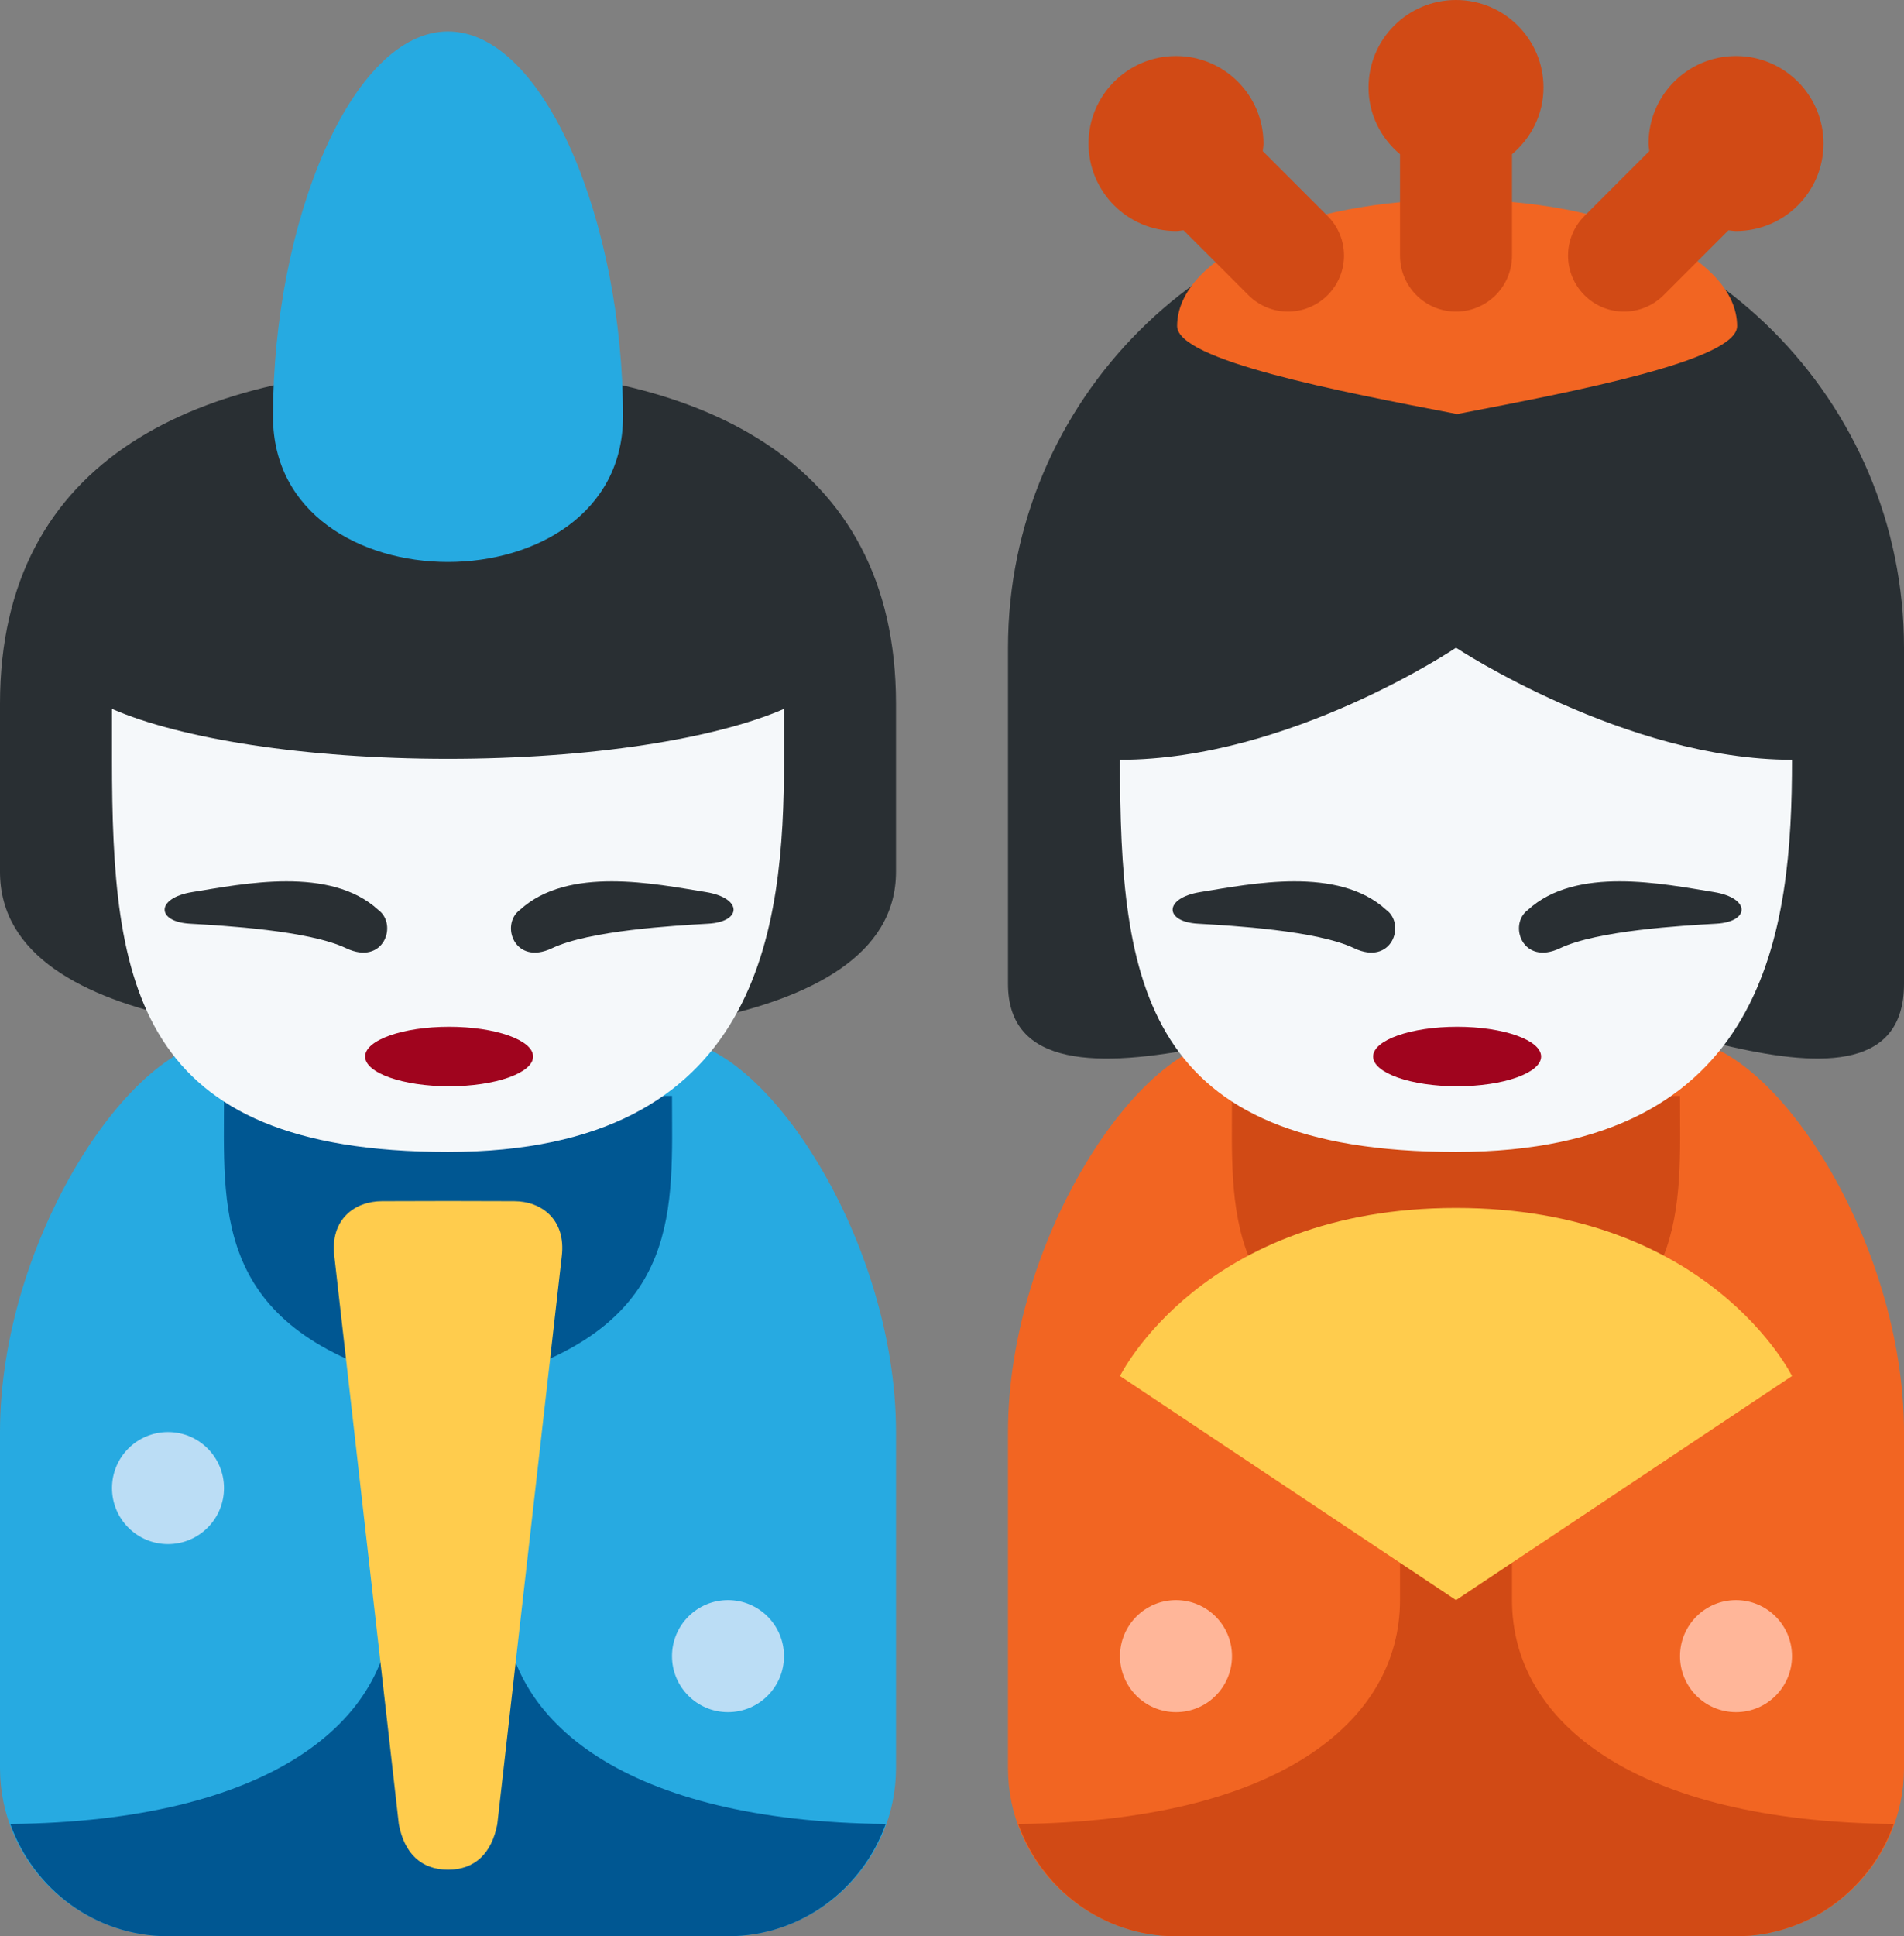 <?xml version="1.0" encoding="UTF-8" standalone="no"?>
<svg
   xmlns:dc="http://purl.org/dc/elements/1.1/"
   xmlns:cc="http://creativecommons.org/ns#"
   xmlns:rdf="http://www.w3.org/1999/02/22-rdf-syntax-ns#"
   xmlns:svg="http://www.w3.org/2000/svg"
   xmlns="http://www.w3.org/2000/svg"
   xmlns:sodipodi="http://sodipodi.sourceforge.net/DTD/sodipodi-0.dtd"
   xmlns:inkscape="http://www.inkscape.org/namespaces/inkscape"
   viewBox="0 0 34 34.562"
   id="svg2"
   version="1.1"
   inkscape:version="0.91 r13725"
   sodipodi:docname="1f38e.svg"
   width="34"
   height="34.562">
  <rect x="0" y="0" width="34" height="34.562" fill="#808080" stroke="none"/>
  <defs
     id="defs48" />
  <sodipodi:namedview
     pagecolor="#ffffff"
     bordercolor="#666666"
     borderopacity="1"
     objecttolerance="10"
     gridtolerance="10"
     guidetolerance="10"
     inkscape:pageopacity="0"
     inkscape:pageshadow="2"
     inkscape:window-width="640"
     inkscape:window-height="480"
     id="namedview46"
     showgrid="false"
     inkscape:zoom="6.5555556"
     inkscape:cx="17"
     inkscape:cy="17"
     inkscape:window-x="0"
     inkscape:window-y="0"
     inkscape:window-maximized="0"
     inkscape:current-layer="svg2" />
  <path
     d="m 30,18.562 -8,0 c -1.65,0 -4,3.583 -4,7 l 0,6 c 0,1.65 1.35,3 3,3 l 10,0 c 1.65,0 3,-1.35 3,-3 l 0,-6 c 0,-3.417 -2.35,-7 -4,-7 z"
     id="path4"
     inkscape:connector-curvature="0"
     style="fill:#f26522" />
  <path
     d="M 33.816,32.558 C 29.211,32.511 27,30.751 27,28.562 l 0,-4 c 3.2,-1 3,-3 3,-5 l -8,0 c 0,2 -0.2,4 3,5 l 0,4 c 0,2.189 -2.211,3.949 -6.816,3.996 0.414,1.162 1.516,2.004 2.816,2.004 l 10,0 c 1.3,0 2.402,-0.842 2.816,-2.004 z"
     id="path6"
     inkscape:connector-curvature="0"
     style="fill:#d14a15" />
  <circle
     cx="21"
     cy="29.562"
     r="1"
     id="circle8"
     style="fill:#ffb699" />
  <circle
     cx="31"
     cy="29.562"
     r="1"
     id="circle10"
     style="fill:#ffb699" />
  <path
     d="m 26,21.562 c -4.527,0 -6,3 -6,3 l 6,4 6,-4 c 0,0 -1.473,-3 -6,-3 z"
     id="path12"
     inkscape:connector-curvature="0"
     style="fill:#ffcc4d" />
  <path
     d="m 34,11.562 0,6 c 0,3 -5.707,0 -7.5,0 -1.976,0 -8.5,3 -8.5,0 l 0,-6 c 0,-4.418 3.582,-8 8,-8 4.418,0 8,3.582 8,8 z"
     id="path14"
     inkscape:connector-curvature="0"
     style="fill:#292f33" />
  <path
     d="m 32,13.562 c 0,3 -0.406,7 -6,7 -5.594,0 -6,-3 -6,-7 3.031,0 6,-2 6,-2 0,0 3.031,2 6,2 z"
     id="path16"
     inkscape:connector-curvature="0"
     style="fill:#f5f8fa" />
  <path
     d="m 30.603,15.923 c -0.906,-0.146 -2.457,-0.47 -3.318,0.318 -0.357,0.261 -0.098,1.003 0.572,0.685 0.669,-0.318 2.184,-0.403 2.789,-0.438 0.607,-0.033 0.617,-0.459 -0.043,-0.565 z m -9.167,0 c 0.906,-0.146 2.457,-0.47 3.318,0.318 0.357,0.261 0.098,1.003 -0.572,0.685 -0.669,-0.318 -2.184,-0.403 -2.789,-0.438 -0.606,-0.033 -0.616,-0.459 0.043,-0.565 z"
     id="path18"
     inkscape:connector-curvature="0"
     style="fill:#292f33" />
  <ellipse
     cx="26.02"
     cy="18.859"
     rx="1.5"
     ry="0.531"
     id="ellipse20"
     style="fill:#a0041e" />
  <path
     d="m 31.02,5.821 c 0,-1.247 -2.239,-2.259 -5,-2.259 -2.761,0 -5,1.011 -5,2.259 0,0.61 2.88,1.164 5,1.57 2.119,-0.407 5,-0.96 5,-1.57 z"
     id="path22"
     inkscape:connector-curvature="0"
     style="fill:#f26522" />
  <path
     d="M 22.549,2.697 C 22.553,2.652 22.562,2.608 22.562,2.562 22.562,1.699 21.862,1 21,1 c -0.862,0 -1.562,0.699 -1.562,1.562 0,0.863 0.7,1.562 1.562,1.562 0.046,0 0.09,-0.01 0.135,-0.014 l 1.158,1.158 c 0.195,0.196 0.451,0.294 0.707,0.294 0.256,0 0.512,-0.098 0.707,-0.293 0.391,-0.391 0.391,-1.023 0,-1.414 L 22.549,2.697 Z M 26,0 c -0.863,0 -1.562,0.7 -1.562,1.562 0,0.48 0.221,0.905 0.562,1.191 l 0,1.809 c 0,0.552 0.447,1 1,1 0.553,0 1,-0.448 1,-1 L 27,2.753 C 27.341,2.467 27.562,2.042 27.562,1.562 27.562,0.699 26.863,0 26,0 Z m 5,1 c -0.863,0 -1.562,0.7 -1.562,1.562 0,0.046 0.01,0.09 0.014,0.135 l -1.158,1.158 c -0.391,0.391 -0.391,1.023 0,1.414 0.194,0.195 0.45,0.293 0.706,0.293 0.256,0 0.512,-0.098 0.707,-0.293 l 1.158,-1.158 c 0.045,0.004 0.089,0.013 0.135,0.013 0.863,0 1.562,-0.7 1.562,-1.562 C 32.562,1.7 31.863,1 31,1 Z"
     id="path24"
     inkscape:connector-curvature="0"
     style="fill:#d14a15" />
  <path
     d="m 12,18.562 -8,0 c -1.65,0 -4,3.583 -4,7 l 0,6 c 0,1.65 1.35,3 3,3 l 10,0 c 1.65,0 3,-1.35 3,-3 l 0,-6 c 0,-3.417 -2.35,-7 -4,-7 z"
     id="path26"
     inkscape:connector-curvature="0"
     style="fill:#27aae1" />
  <path
     d="M 15.816,32.558 C 11.211,32.511 9,30.751 9,28.562 l 0,-4 c 3.2,-1 3,-3 3,-5 l -8,0 c 0,2 -0.2,4 3,5 l 0,4 C 7,30.751 4.789,32.511 0.184,32.558 0.598,33.72 1.7,34.562 3,34.562 l 10,0 c 1.3,0 2.402,-0.842 2.816,-2.004 z"
     id="path28"
     inkscape:connector-curvature="0"
     style="fill:#005792" />
  <circle
     cx="3"
     cy="26.562"
     r="1"
     id="circle30"
     style="fill:#bbddf5" />
  <circle
     cx="13"
     cy="29.562"
     r="1"
     id="circle32"
     style="fill:#bbddf5" />
  <path
     d="M 9.182,21.441 8.001,21.438 6.82,21.441 c -0.484,0.001 -0.928,0.324 -0.85,0.98 l 1.152,10.143 c 0.098,0.513 0.395,0.811 0.879,0.81 0.484,10e-4 0.78,-0.297 0.879,-0.81 l 1.152,-10.143 c 0.077,-0.656 -0.366,-0.979 -0.85,-0.98 z"
     id="path34"
     inkscape:connector-curvature="0"
     style="fill:#ffcc4d" />
  <path
     d="m 16,12.562 0,3 c 0,3 -6.207,3 -8,3 -1.976,0 -8,0 -8,-3 l 0,-3 c 0,-4.418 3.582,-6 8,-6 4.418,0 8,1.582 8,6 z"
     id="path36"
     inkscape:connector-curvature="0"
     style="fill:#292f33" />
  <path
     d="m 2,12.654 0,0.908 c 0,4 0.406,7 6,7 5.594,0 6,-4 6,-7 l 0,-0.908 c -1.223,0.533 -3.449,0.891 -6,0.891 -2.551,0 -4.777,-0.358 -6,-0.891 z"
     id="path38"
     inkscape:connector-curvature="0"
     style="fill:#f5f8fa" />
  <path
     d="m 12.603,15.923 c -0.906,-0.146 -2.457,-0.47 -3.318,0.318 -0.357,0.261 -0.098,1.003 0.572,0.685 0.669,-0.318 2.184,-0.403 2.789,-0.438 0.607,-0.033 0.617,-0.459 -0.043,-0.565 z m -9.167,0 c 0.906,-0.146 2.457,-0.47 3.318,0.318 0.357,0.261 0.098,1.003 -0.572,0.685 C 5.513,16.608 3.998,16.523 3.393,16.488 2.787,16.455 2.777,16.029 3.436,15.923 Z"
     id="path40"
     inkscape:connector-curvature="0"
     style="fill:#292f33" />
  <ellipse
     cx="8.02"
     cy="18.859"
     rx="1.5"
     ry="0.531"
     id="ellipse42"
     style="fill:#a0041e" />
  <path
     d="m 11.125,7.436 c 0,3.46 -6.25,3.46 -6.25,0 0,-3.46 1.399,-6.874 3.125,-6.874 1.726,0 3.125,3.414 3.125,6.874 z"
     id="path44"
     inkscape:connector-curvature="0"
     style="fill:#26aae1" />
</svg>
